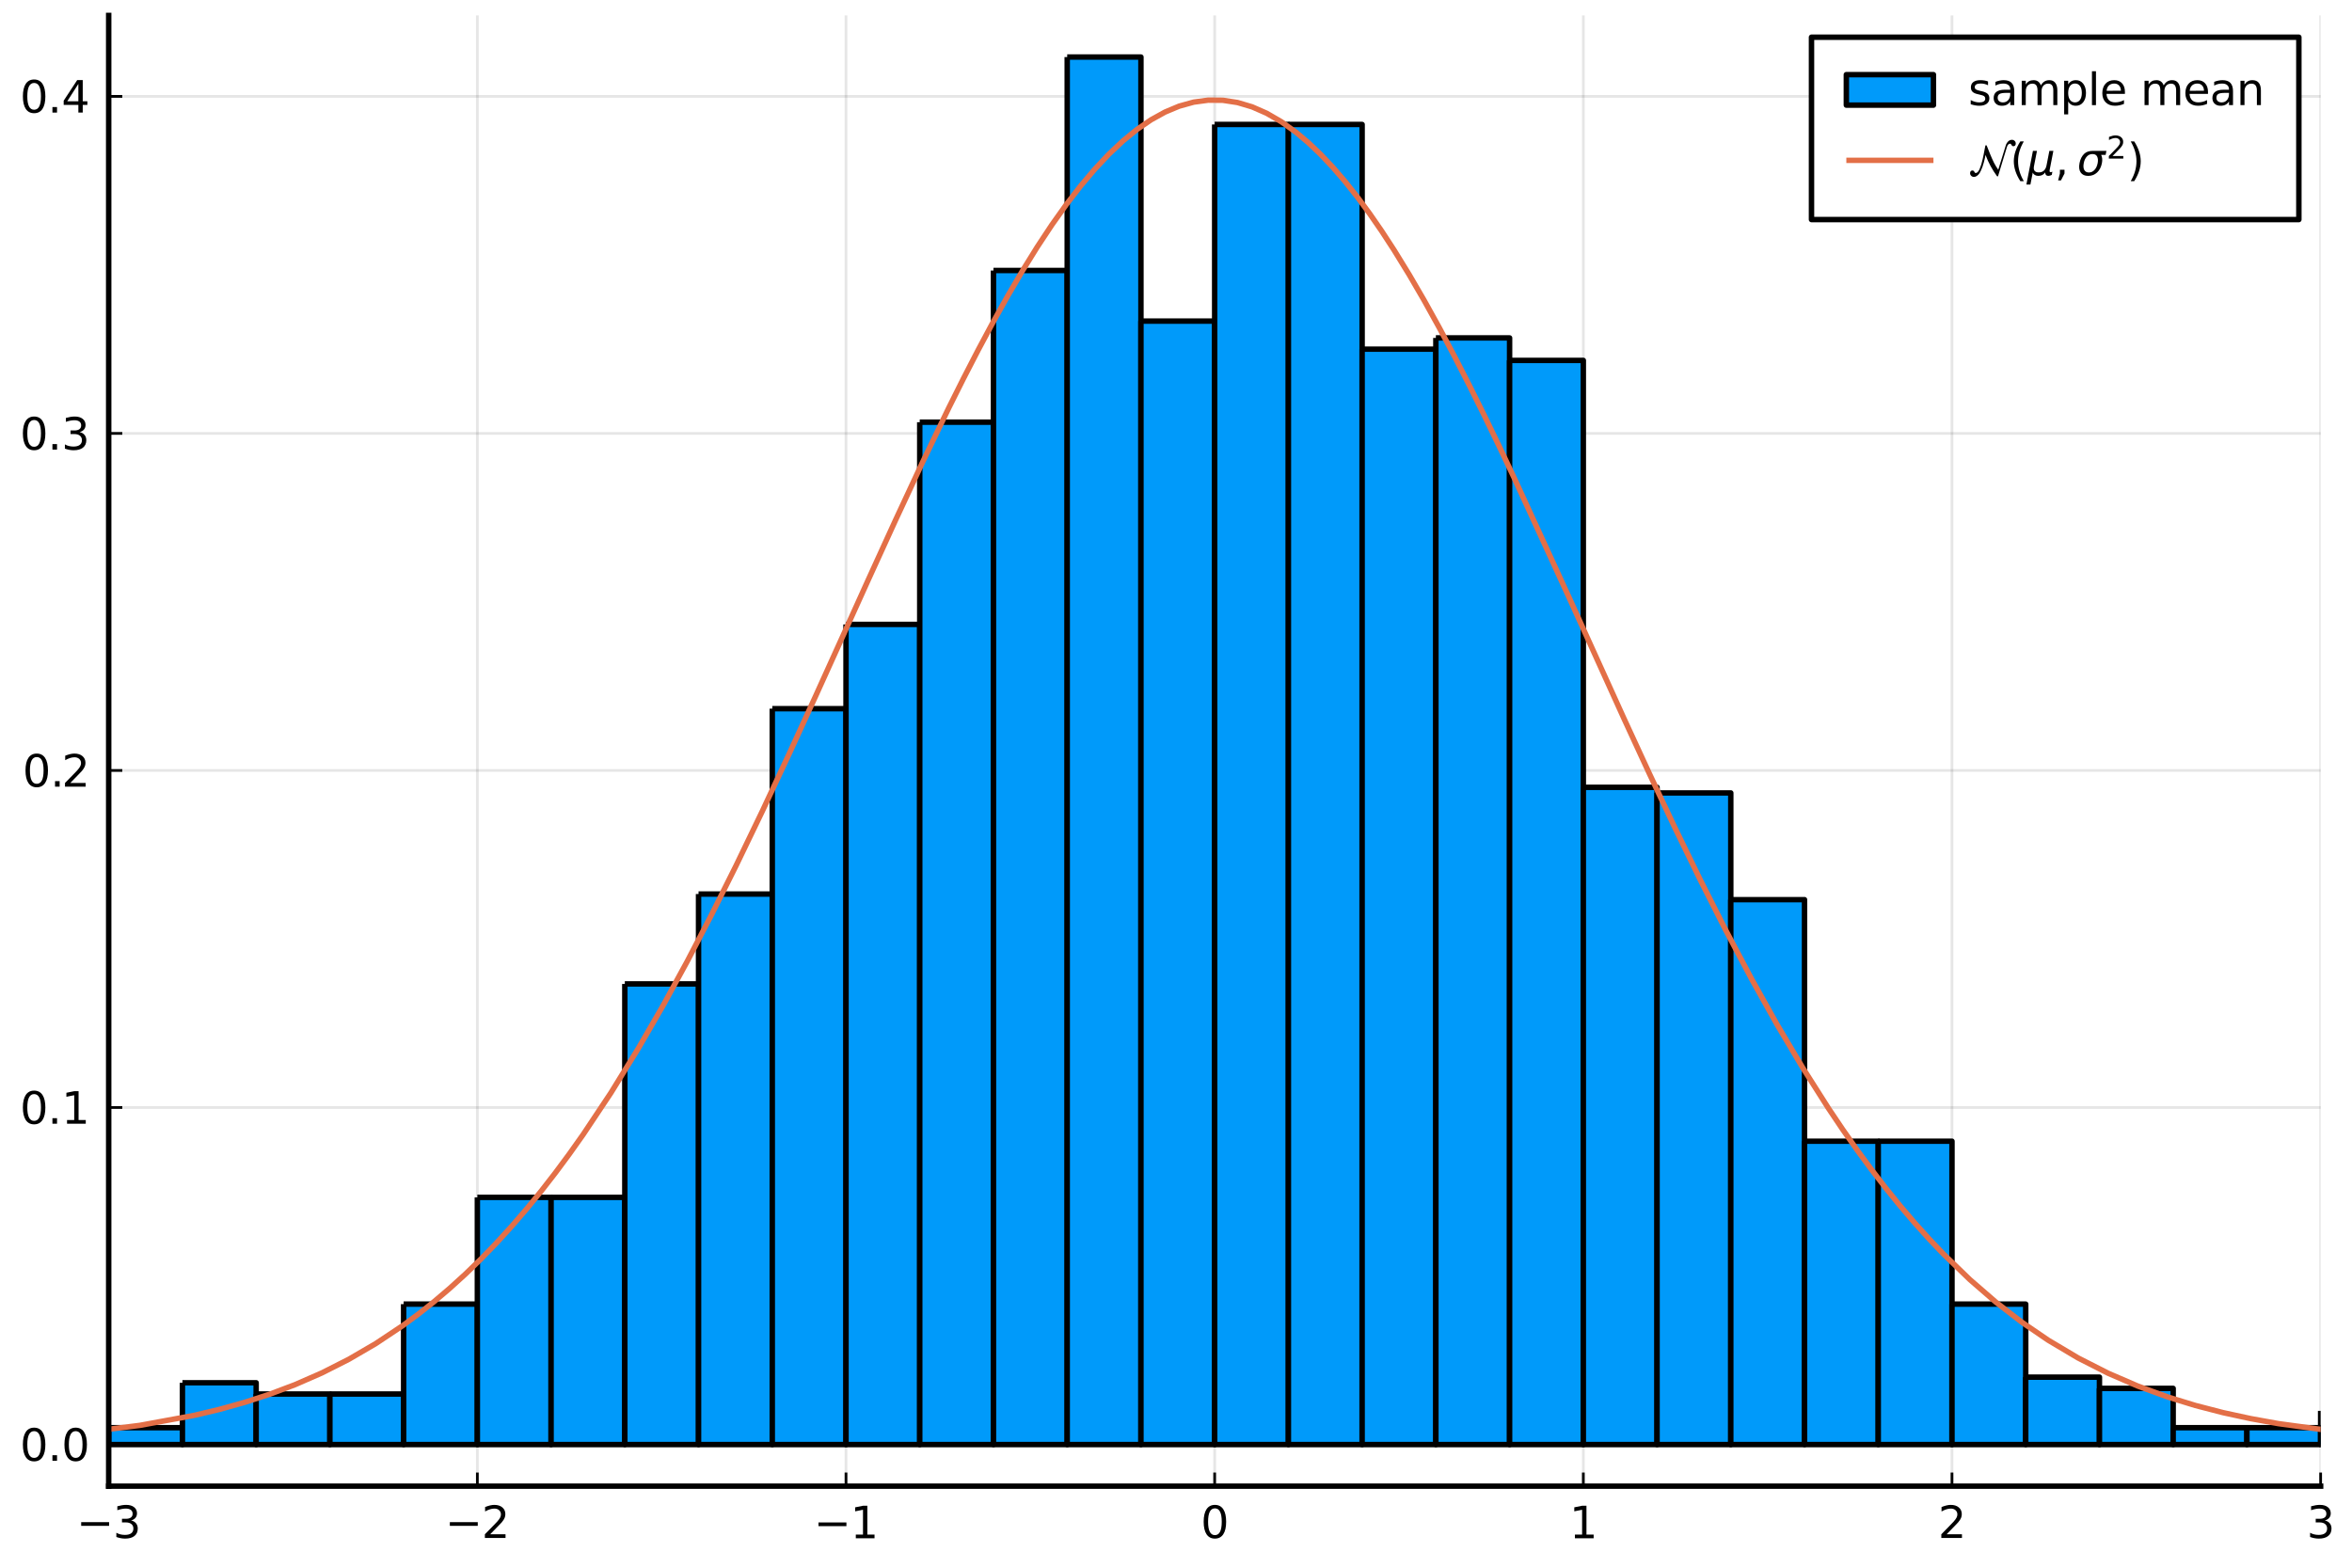 <?xml version="1.0" encoding="utf-8" standalone="no"?>
<!DOCTYPE svg PUBLIC "-//W3C//DTD SVG 1.1//EN"
  "http://www.w3.org/Graphics/SVG/1.1/DTD/svg11.dtd">
<svg xmlns:xlink="http://www.w3.org/1999/xlink" width="432pt" height="288pt" viewBox="0 0 432 288" xmlns="http://www.w3.org/2000/svg" version="1.1">
 <defs>
  <style type="text/css">*{stroke-linejoin: round; stroke-linecap: butt}</style>
 </defs>
 <g id="figure_1">
  <g id="patch_1">
   <path d="M 0 288 
L 432 288 
L 432 0 
L 0 0 
z
" style="fill: #ffffff"/>
  </g>
  <g id="axes_1">
   <g id="patch_2">
    <path d="M 19.964 273.025 
L 426.24 273.025 
L 426.24 2.835 
L 19.964 2.835 
z
" style="fill: #ffffff"/>
   </g>
   <g id="matplotlib.axis_1">
    <g id="xtick_1">
     <g id="line2d_1">
      <path d="M 19.964 273.025 
L 19.964 2.835 
" clip-path="url(#p84ec193e5d)" style="fill: none; stroke: #000000; stroke-opacity: 0.1; stroke-width: 0.5; stroke-linecap: square"/>
     </g>
     <g id="line2d_2">
      <defs>
       <path id="mc933e4b09d" d="M 0 0 
L 0 -2.5 
" style="stroke: #000000; stroke-width: 0.5"/>
      </defs>
      <g>
       <use xlink:href="#mc933e4b09d" x="19.964" y="273.025" style="stroke: #000000; stroke-width: 0.5"/>
      </g>
     </g>
     <g id="text_1">
      <!-- $-3$ -->
      <g transform="translate(14.044 282.604) scale(0.08 -0.08)">
       <defs>
        <path id="DejaVuSans-2212" d="M 678 2272 
L 4684 2272 
L 4684 1741 
L 678 1741 
L 678 2272 
z
" transform="scale(0.016)"/>
        <path id="DejaVuSans-33" d="M 2597 2516 
Q 3050 2419 3304 2112 
Q 3559 1806 3559 1356 
Q 3559 666 3084 287 
Q 2609 -91 1734 -91 
Q 1441 -91 1130 -33 
Q 819 25 488 141 
L 488 750 
Q 750 597 1062 519 
Q 1375 441 1716 441 
Q 2309 441 2620 675 
Q 2931 909 2931 1356 
Q 2931 1769 2642 2001 
Q 2353 2234 1838 2234 
L 1294 2234 
L 1294 2753 
L 1863 2753 
Q 2328 2753 2575 2939 
Q 2822 3125 2822 3475 
Q 2822 3834 2567 4026 
Q 2313 4219 1838 4219 
Q 1578 4219 1281 4162 
Q 984 4106 628 3988 
L 628 4550 
Q 988 4650 1302 4700 
Q 1616 4750 1894 4750 
Q 2613 4750 3031 4423 
Q 3450 4097 3450 3541 
Q 3450 3153 3228 2886 
Q 3006 2619 2597 2516 
z
" transform="scale(0.016)"/>
       </defs>
       <use xlink:href="#DejaVuSans-2212" transform="translate(0 0.781)"/>
       <use xlink:href="#DejaVuSans-33" transform="translate(83.789 0.781)"/>
      </g>
     </g>
    </g>
    <g id="xtick_2">
     <g id="line2d_3">
      <path d="M 87.677 273.025 
L 87.677 2.835 
" clip-path="url(#p84ec193e5d)" style="fill: none; stroke: #000000; stroke-opacity: 0.1; stroke-width: 0.5; stroke-linecap: square"/>
     </g>
     <g id="line2d_4">
      <g>
       <use xlink:href="#mc933e4b09d" x="87.677" y="273.025" style="stroke: #000000; stroke-width: 0.5"/>
      </g>
     </g>
     <g id="text_2">
      <!-- $-2$ -->
      <g transform="translate(81.757 282.604) scale(0.08 -0.08)">
       <defs>
        <path id="DejaVuSans-32" d="M 1228 531 
L 3431 531 
L 3431 0 
L 469 0 
L 469 531 
Q 828 903 1448 1529 
Q 2069 2156 2228 2338 
Q 2531 2678 2651 2914 
Q 2772 3150 2772 3378 
Q 2772 3750 2511 3984 
Q 2250 4219 1831 4219 
Q 1534 4219 1204 4116 
Q 875 4013 500 3803 
L 500 4441 
Q 881 4594 1212 4672 
Q 1544 4750 1819 4750 
Q 2544 4750 2975 4387 
Q 3406 4025 3406 3419 
Q 3406 3131 3298 2873 
Q 3191 2616 2906 2266 
Q 2828 2175 2409 1742 
Q 1991 1309 1228 531 
z
" transform="scale(0.016)"/>
       </defs>
       <use xlink:href="#DejaVuSans-2212" transform="translate(0 0.781)"/>
       <use xlink:href="#DejaVuSans-32" transform="translate(83.789 0.781)"/>
      </g>
     </g>
    </g>
    <g id="xtick_3">
     <g id="line2d_5">
      <path d="M 155.389 273.025 
L 155.389 2.835 
" clip-path="url(#p84ec193e5d)" style="fill: none; stroke: #000000; stroke-opacity: 0.1; stroke-width: 0.5; stroke-linecap: square"/>
     </g>
     <g id="line2d_6">
      <g>
       <use xlink:href="#mc933e4b09d" x="155.389" y="273.025" style="stroke: #000000; stroke-width: 0.5"/>
      </g>
     </g>
     <g id="text_3">
      <!-- $-1$ -->
      <g transform="translate(149.469 282.604) scale(0.08 -0.08)">
       <defs>
        <path id="DejaVuSans-31" d="M 794 531 
L 1825 531 
L 1825 4091 
L 703 3866 
L 703 4441 
L 1819 4666 
L 2450 4666 
L 2450 531 
L 3481 531 
L 3481 0 
L 794 0 
L 794 531 
z
" transform="scale(0.016)"/>
       </defs>
       <use xlink:href="#DejaVuSans-2212" transform="translate(0 0.094)"/>
       <use xlink:href="#DejaVuSans-31" transform="translate(83.789 0.094)"/>
      </g>
     </g>
    </g>
    <g id="xtick_4">
     <g id="line2d_7">
      <path d="M 223.102 273.025 
L 223.102 2.835 
" clip-path="url(#p84ec193e5d)" style="fill: none; stroke: #000000; stroke-opacity: 0.1; stroke-width: 0.5; stroke-linecap: square"/>
     </g>
     <g id="line2d_8">
      <g>
       <use xlink:href="#mc933e4b09d" x="223.102" y="273.025" style="stroke: #000000; stroke-width: 0.5"/>
      </g>
     </g>
     <g id="text_4">
      <!-- $0$ -->
      <g transform="translate(220.542 282.604) scale(0.08 -0.08)">
       <defs>
        <path id="DejaVuSans-30" d="M 2034 4250 
Q 1547 4250 1301 3770 
Q 1056 3291 1056 2328 
Q 1056 1369 1301 889 
Q 1547 409 2034 409 
Q 2525 409 2770 889 
Q 3016 1369 3016 2328 
Q 3016 3291 2770 3770 
Q 2525 4250 2034 4250 
z
M 2034 4750 
Q 2819 4750 3233 4129 
Q 3647 3509 3647 2328 
Q 3647 1150 3233 529 
Q 2819 -91 2034 -91 
Q 1250 -91 836 529 
Q 422 1150 422 2328 
Q 422 3509 836 4129 
Q 1250 4750 2034 4750 
z
" transform="scale(0.016)"/>
       </defs>
       <use xlink:href="#DejaVuSans-30" transform="translate(0 0.781)"/>
      </g>
     </g>
    </g>
    <g id="xtick_5">
     <g id="line2d_9">
      <path d="M 290.815 273.025 
L 290.815 2.835 
" clip-path="url(#p84ec193e5d)" style="fill: none; stroke: #000000; stroke-opacity: 0.1; stroke-width: 0.5; stroke-linecap: square"/>
     </g>
     <g id="line2d_10">
      <g>
       <use xlink:href="#mc933e4b09d" x="290.815" y="273.025" style="stroke: #000000; stroke-width: 0.5"/>
      </g>
     </g>
     <g id="text_5">
      <!-- $1$ -->
      <g transform="translate(288.255 282.604) scale(0.08 -0.08)">
       <use xlink:href="#DejaVuSans-31" transform="translate(0 0.094)"/>
      </g>
     </g>
    </g>
    <g id="xtick_6">
     <g id="line2d_11">
      <path d="M 358.528 273.025 
L 358.528 2.835 
" clip-path="url(#p84ec193e5d)" style="fill: none; stroke: #000000; stroke-opacity: 0.1; stroke-width: 0.5; stroke-linecap: square"/>
     </g>
     <g id="line2d_12">
      <g>
       <use xlink:href="#mc933e4b09d" x="358.528" y="273.025" style="stroke: #000000; stroke-width: 0.5"/>
      </g>
     </g>
     <g id="text_6">
      <!-- $2$ -->
      <g transform="translate(355.968 282.604) scale(0.08 -0.08)">
       <use xlink:href="#DejaVuSans-32" transform="translate(0 0.781)"/>
      </g>
     </g>
    </g>
    <g id="xtick_7">
     <g id="line2d_13">
      <path d="M 426.24 273.025 
L 426.24 2.835 
" clip-path="url(#p84ec193e5d)" style="fill: none; stroke: #000000; stroke-opacity: 0.1; stroke-width: 0.5; stroke-linecap: square"/>
     </g>
     <g id="line2d_14">
      <g>
       <use xlink:href="#mc933e4b09d" x="426.24" y="273.025" style="stroke: #000000; stroke-width: 0.5"/>
      </g>
     </g>
     <g id="text_7">
      <!-- $3$ -->
      <g transform="translate(423.68 282.604) scale(0.08 -0.08)">
       <use xlink:href="#DejaVuSans-33" transform="translate(0 0.781)"/>
      </g>
     </g>
    </g>
   </g>
   <g id="matplotlib.axis_2">
    <g id="ytick_1">
     <g id="line2d_15">
      <path d="M 19.964 265.378 
L 426.24 265.378 
" clip-path="url(#p84ec193e5d)" style="fill: none; stroke: #000000; stroke-opacity: 0.1; stroke-width: 0.5; stroke-linecap: square"/>
     </g>
     <g id="line2d_16">
      <defs>
       <path id="mc36d92eff2" d="M 0 0 
L 2.5 0 
" style="stroke: #000000; stroke-width: 0.5"/>
      </defs>
      <g>
       <use xlink:href="#mc36d92eff2" x="19.964" y="265.378" style="stroke: #000000; stroke-width: 0.5"/>
      </g>
     </g>
     <g id="text_8">
      <!-- $0.0$ -->
      <g transform="translate(3.664 268.418) scale(0.08 -0.08)">
       <defs>
        <path id="DejaVuSans-2e" d="M 684 794 
L 1344 794 
L 1344 0 
L 684 0 
L 684 794 
z
" transform="scale(0.016)"/>
       </defs>
       <use xlink:href="#DejaVuSans-30" transform="translate(0 0.781)"/>
       <use xlink:href="#DejaVuSans-2e" transform="translate(63.623 0.781)"/>
       <use xlink:href="#DejaVuSans-30" transform="translate(95.41 0.781)"/>
      </g>
     </g>
    </g>
    <g id="ytick_2">
     <g id="line2d_17">
      <path d="M 19.964 203.46 
L 426.24 203.46 
" clip-path="url(#p84ec193e5d)" style="fill: none; stroke: #000000; stroke-opacity: 0.1; stroke-width: 0.5; stroke-linecap: square"/>
     </g>
     <g id="line2d_18">
      <g>
       <use xlink:href="#mc36d92eff2" x="19.964" y="203.46" style="stroke: #000000; stroke-width: 0.5"/>
      </g>
     </g>
     <g id="text_9">
      <!-- $0.1$ -->
      <g transform="translate(3.664 206.5) scale(0.08 -0.08)">
       <use xlink:href="#DejaVuSans-30" transform="translate(0 0.781)"/>
       <use xlink:href="#DejaVuSans-2e" transform="translate(63.623 0.781)"/>
       <use xlink:href="#DejaVuSans-31" transform="translate(95.41 0.781)"/>
      </g>
     </g>
    </g>
    <g id="ytick_3">
     <g id="line2d_19">
      <path d="M 19.964 141.542 
L 426.24 141.542 
" clip-path="url(#p84ec193e5d)" style="fill: none; stroke: #000000; stroke-opacity: 0.1; stroke-width: 0.5; stroke-linecap: square"/>
     </g>
     <g id="line2d_20">
      <g>
       <use xlink:href="#mc36d92eff2" x="19.964" y="141.542" style="stroke: #000000; stroke-width: 0.5"/>
      </g>
     </g>
     <g id="text_10">
      <!-- $0.2$ -->
      <g transform="translate(4.144 144.581) scale(0.08 -0.08)">
       <use xlink:href="#DejaVuSans-30" transform="translate(0 0.781)"/>
       <use xlink:href="#DejaVuSans-2e" transform="translate(63.623 0.781)"/>
       <use xlink:href="#DejaVuSans-32" transform="translate(89.91 0.781)"/>
      </g>
     </g>
    </g>
    <g id="ytick_4">
     <g id="line2d_21">
      <path d="M 19.964 79.624 
L 426.24 79.624 
" clip-path="url(#p84ec193e5d)" style="fill: none; stroke: #000000; stroke-opacity: 0.1; stroke-width: 0.5; stroke-linecap: square"/>
     </g>
     <g id="line2d_22">
      <g>
       <use xlink:href="#mc36d92eff2" x="19.964" y="79.624" style="stroke: #000000; stroke-width: 0.5"/>
      </g>
     </g>
     <g id="text_11">
      <!-- $0.3$ -->
      <g transform="translate(3.664 82.663) scale(0.08 -0.08)">
       <use xlink:href="#DejaVuSans-30" transform="translate(0 0.781)"/>
       <use xlink:href="#DejaVuSans-2e" transform="translate(63.623 0.781)"/>
       <use xlink:href="#DejaVuSans-33" transform="translate(95.41 0.781)"/>
      </g>
     </g>
    </g>
    <g id="ytick_5">
     <g id="line2d_23">
      <path d="M 19.964 17.705 
L 426.24 17.705 
" clip-path="url(#p84ec193e5d)" style="fill: none; stroke: #000000; stroke-opacity: 0.1; stroke-width: 0.5; stroke-linecap: square"/>
     </g>
     <g id="line2d_24">
      <g>
       <use xlink:href="#mc36d92eff2" x="19.964" y="17.705" style="stroke: #000000; stroke-width: 0.5"/>
      </g>
     </g>
     <g id="text_12">
      <!-- $0.4$ -->
      <g transform="translate(3.664 20.745) scale(0.08 -0.08)">
       <defs>
        <path id="DejaVuSans-34" d="M 2419 4116 
L 825 1625 
L 2419 1625 
L 2419 4116 
z
M 2253 4666 
L 3047 4666 
L 3047 1625 
L 3713 1625 
L 3713 1100 
L 3047 1100 
L 3047 0 
L 2419 0 
L 2419 1100 
L 313 1100 
L 313 1709 
L 2253 4666 
z
" transform="scale(0.016)"/>
       </defs>
       <use xlink:href="#DejaVuSans-30" transform="translate(0 0.781)"/>
       <use xlink:href="#DejaVuSans-2e" transform="translate(63.623 0.781)"/>
       <use xlink:href="#DejaVuSans-34" transform="translate(95.41 0.781)"/>
      </g>
     </g>
    </g>
   </g>
   <g id="patch_3">
    <path d="M -47.749 264.346 
L -47.749 265.378 
L -34.206 265.378 
L -34.206 264.346 
L -47.749 264.346 
" clip-path="url(#p84ec193e5d)" style="fill: #009afa; stroke: #000000; stroke-linejoin: miter"/>
   </g>
   <g id="patch_4">
    <path d="M -34.206 265.378 
L -34.206 265.378 
L -20.664 265.378 
L -20.664 265.378 
L -34.206 265.378 
" clip-path="url(#p84ec193e5d)" style="fill: #009afa; stroke: #000000; stroke-linejoin: miter"/>
   </g>
   <g id="patch_5">
    <path d="M -20.664 265.378 
L -20.664 265.378 
L -7.121 265.378 
L -7.121 265.378 
L -20.664 265.378 
" clip-path="url(#p84ec193e5d)" style="fill: #009afa; stroke: #000000; stroke-linejoin: miter"/>
   </g>
   <g id="patch_6">
    <path d="M -7.121 265.378 
L -7.121 265.378 
L 6.421 265.378 
L 6.421 265.378 
L -7.121 265.378 
" clip-path="url(#p84ec193e5d)" style="fill: #009afa; stroke: #000000; stroke-linejoin: miter"/>
   </g>
   <g id="patch_7">
    <path d="M 6.421 263.315 
L 6.421 265.378 
L 19.964 265.378 
L 19.964 263.315 
L 6.421 263.315 
" clip-path="url(#p84ec193e5d)" style="fill: #009afa; stroke: #000000; stroke-linejoin: miter"/>
   </g>
   <g id="patch_8">
    <path d="M 19.964 262.283 
L 19.964 265.378 
L 33.506 265.378 
L 33.506 262.283 
L 19.964 262.283 
" clip-path="url(#p84ec193e5d)" style="fill: #009afa; stroke: #000000; stroke-linejoin: miter"/>
   </g>
   <g id="patch_9">
    <path d="M 33.506 254.027 
L 33.506 265.378 
L 47.049 265.378 
L 47.049 254.027 
L 33.506 254.027 
" clip-path="url(#p84ec193e5d)" style="fill: #009afa; stroke: #000000; stroke-linejoin: miter"/>
   </g>
   <g id="patch_10">
    <path d="M 47.049 256.091 
L 47.049 265.378 
L 60.592 265.378 
L 60.592 256.091 
L 47.049 256.091 
" clip-path="url(#p84ec193e5d)" style="fill: #009afa; stroke: #000000; stroke-linejoin: miter"/>
   </g>
   <g id="patch_11">
    <path d="M 60.592 256.091 
L 60.592 265.378 
L 74.134 265.378 
L 74.134 256.091 
L 60.592 256.091 
" clip-path="url(#p84ec193e5d)" style="fill: #009afa; stroke: #000000; stroke-linejoin: miter"/>
   </g>
   <g id="patch_12">
    <path d="M 74.134 239.579 
L 74.134 265.378 
L 87.677 265.378 
L 87.677 239.579 
L 74.134 239.579 
" clip-path="url(#p84ec193e5d)" style="fill: #009afa; stroke: #000000; stroke-linejoin: miter"/>
   </g>
   <g id="patch_13">
    <path d="M 87.677 219.972 
L 87.677 265.378 
L 101.219 265.378 
L 101.219 219.972 
L 87.677 219.972 
" clip-path="url(#p84ec193e5d)" style="fill: #009afa; stroke: #000000; stroke-linejoin: miter"/>
   </g>
   <g id="patch_14">
    <path d="M 101.219 219.972 
L 101.219 265.378 
L 114.762 265.378 
L 114.762 219.972 
L 101.219 219.972 
" clip-path="url(#p84ec193e5d)" style="fill: #009afa; stroke: #000000; stroke-linejoin: miter"/>
   </g>
   <g id="patch_15">
    <path d="M 114.762 180.757 
L 114.762 265.378 
L 128.304 265.378 
L 128.304 180.757 
L 114.762 180.757 
" clip-path="url(#p84ec193e5d)" style="fill: #009afa; stroke: #000000; stroke-linejoin: miter"/>
   </g>
   <g id="patch_16">
    <path d="M 128.304 164.245 
L 128.304 265.378 
L 141.847 265.378 
L 141.847 164.245 
L 128.304 164.245 
" clip-path="url(#p84ec193e5d)" style="fill: #009afa; stroke: #000000; stroke-linejoin: miter"/>
   </g>
   <g id="patch_17">
    <path d="M 141.847 130.19 
L 141.847 265.378 
L 155.389 265.378 
L 155.389 130.19 
L 141.847 130.19 
" clip-path="url(#p84ec193e5d)" style="fill: #009afa; stroke: #000000; stroke-linejoin: miter"/>
   </g>
   <g id="patch_18">
    <path d="M 155.389 114.711 
L 155.389 265.378 
L 168.932 265.378 
L 168.932 114.711 
L 155.389 114.711 
" clip-path="url(#p84ec193e5d)" style="fill: #009afa; stroke: #000000; stroke-linejoin: miter"/>
   </g>
   <g id="patch_19">
    <path d="M 168.932 77.56 
L 168.932 265.378 
L 182.474 265.378 
L 182.474 77.56 
L 168.932 77.56 
" clip-path="url(#p84ec193e5d)" style="fill: #009afa; stroke: #000000; stroke-linejoin: miter"/>
   </g>
   <g id="patch_20">
    <path d="M 182.474 49.696 
L 182.474 265.378 
L 196.017 265.378 
L 196.017 49.696 
L 182.474 49.696 
" clip-path="url(#p84ec193e5d)" style="fill: #009afa; stroke: #000000; stroke-linejoin: miter"/>
   </g>
   <g id="patch_21">
    <path d="M 196.017 10.482 
L 196.017 265.378 
L 209.56 265.378 
L 209.56 10.482 
L 196.017 10.482 
" clip-path="url(#p84ec193e5d)" style="fill: #009afa; stroke: #000000; stroke-linejoin: miter"/>
   </g>
   <g id="patch_22">
    <path d="M 209.56 58.984 
L 209.56 265.378 
L 223.102 265.378 
L 223.102 58.984 
L 209.56 58.984 
" clip-path="url(#p84ec193e5d)" style="fill: #009afa; stroke: #000000; stroke-linejoin: miter"/>
   </g>
   <g id="patch_23">
    <path d="M 223.102 22.865 
L 223.102 265.378 
L 236.645 265.378 
L 236.645 22.865 
L 223.102 22.865 
" clip-path="url(#p84ec193e5d)" style="fill: #009afa; stroke: #000000; stroke-linejoin: miter"/>
   </g>
   <g id="patch_24">
    <path d="M 236.645 22.865 
L 236.645 265.378 
L 250.187 265.378 
L 250.187 22.865 
L 236.645 22.865 
" clip-path="url(#p84ec193e5d)" style="fill: #009afa; stroke: #000000; stroke-linejoin: miter"/>
   </g>
   <g id="patch_25">
    <path d="M 250.187 64.144 
L 250.187 265.378 
L 263.73 265.378 
L 263.73 64.144 
L 250.187 64.144 
" clip-path="url(#p84ec193e5d)" style="fill: #009afa; stroke: #000000; stroke-linejoin: miter"/>
   </g>
   <g id="patch_26">
    <path d="M 263.73 62.08 
L 263.73 265.378 
L 277.272 265.378 
L 277.272 62.08 
L 263.73 62.08 
" clip-path="url(#p84ec193e5d)" style="fill: #009afa; stroke: #000000; stroke-linejoin: miter"/>
   </g>
   <g id="patch_27">
    <path d="M 277.272 66.208 
L 277.272 265.378 
L 290.815 265.378 
L 290.815 66.208 
L 277.272 66.208 
" clip-path="url(#p84ec193e5d)" style="fill: #009afa; stroke: #000000; stroke-linejoin: miter"/>
   </g>
   <g id="patch_28">
    <path d="M 290.815 144.638 
L 290.815 265.378 
L 304.357 265.378 
L 304.357 144.638 
L 290.815 144.638 
" clip-path="url(#p84ec193e5d)" style="fill: #009afa; stroke: #000000; stroke-linejoin: miter"/>
   </g>
   <g id="patch_29">
    <path d="M 304.357 145.67 
L 304.357 265.378 
L 317.9 265.378 
L 317.9 145.67 
L 304.357 145.67 
" clip-path="url(#p84ec193e5d)" style="fill: #009afa; stroke: #000000; stroke-linejoin: miter"/>
   </g>
   <g id="patch_30">
    <path d="M 317.9 165.277 
L 317.9 265.378 
L 331.443 265.378 
L 331.443 165.277 
L 317.9 165.277 
" clip-path="url(#p84ec193e5d)" style="fill: #009afa; stroke: #000000; stroke-linejoin: miter"/>
   </g>
   <g id="patch_31">
    <path d="M 331.443 209.652 
L 331.443 265.378 
L 344.985 265.378 
L 344.985 209.652 
L 331.443 209.652 
" clip-path="url(#p84ec193e5d)" style="fill: #009afa; stroke: #000000; stroke-linejoin: miter"/>
   </g>
   <g id="patch_32">
    <path d="M 344.985 209.652 
L 344.985 265.378 
L 358.528 265.378 
L 358.528 209.652 
L 344.985 209.652 
" clip-path="url(#p84ec193e5d)" style="fill: #009afa; stroke: #000000; stroke-linejoin: miter"/>
   </g>
   <g id="patch_33">
    <path d="M 358.528 239.579 
L 358.528 265.378 
L 372.07 265.378 
L 372.07 239.579 
L 358.528 239.579 
" clip-path="url(#p84ec193e5d)" style="fill: #009afa; stroke: #000000; stroke-linejoin: miter"/>
   </g>
   <g id="patch_34">
    <path d="M 372.07 252.995 
L 372.07 265.378 
L 385.613 265.378 
L 385.613 252.995 
L 372.07 252.995 
" clip-path="url(#p84ec193e5d)" style="fill: #009afa; stroke: #000000; stroke-linejoin: miter"/>
   </g>
   <g id="patch_35">
    <path d="M 385.613 255.059 
L 385.613 265.378 
L 399.155 265.378 
L 399.155 255.059 
L 385.613 255.059 
" clip-path="url(#p84ec193e5d)" style="fill: #009afa; stroke: #000000; stroke-linejoin: miter"/>
   </g>
   <g id="patch_36">
    <path d="M 399.155 262.283 
L 399.155 265.378 
L 412.698 265.378 
L 412.698 262.283 
L 399.155 262.283 
" clip-path="url(#p84ec193e5d)" style="fill: #009afa; stroke: #000000; stroke-linejoin: miter"/>
   </g>
   <g id="patch_37">
    <path d="M 412.698 262.283 
L 412.698 265.378 
L 426.24 265.378 
L 426.24 262.283 
L 412.698 262.283 
" clip-path="url(#p84ec193e5d)" style="fill: #009afa; stroke: #000000; stroke-linejoin: miter"/>
   </g>
   <g id="patch_38">
    <path d="M 426.24 259.187 
L 426.24 265.378 
L 439.783 265.378 
L 439.783 259.187 
L 426.24 259.187 
" clip-path="url(#p84ec193e5d)" style="fill: #009afa; stroke: #000000; stroke-linejoin: miter"/>
   </g>
   <g id="patch_39">
    <path d="M 439.783 264.346 
L 439.783 265.378 
L 453.325 265.378 
L 453.325 264.346 
L 439.783 264.346 
" clip-path="url(#p84ec193e5d)" style="fill: #009afa; stroke: #000000; stroke-linejoin: miter"/>
   </g>
   <g id="patch_40">
    <path d="M 453.325 262.283 
L 453.325 265.378 
L 466.868 265.378 
L 466.868 262.283 
L 453.325 262.283 
" clip-path="url(#p84ec193e5d)" style="fill: #009afa; stroke: #000000; stroke-linejoin: miter"/>
   </g>
   <g id="patch_41">
    <path d="M 466.868 265.378 
L 466.868 265.378 
L 480.411 265.378 
L 480.411 265.378 
L 466.868 265.378 
" clip-path="url(#p84ec193e5d)" style="fill: #009afa; stroke: #000000; stroke-linejoin: miter"/>
   </g>
   <g id="patch_42">
    <path d="M 480.411 265.378 
L 480.411 265.378 
L 493.953 265.378 
L 493.953 265.378 
L 480.411 265.378 
" clip-path="url(#p84ec193e5d)" style="fill: #009afa; stroke: #000000; stroke-linejoin: miter"/>
   </g>
   <g id="patch_43">
    <path d="M 493.953 265.378 
L 493.953 265.378 
L 507.496 265.378 
L 507.496 265.378 
L 493.953 265.378 
" clip-path="url(#p84ec193e5d)" style="fill: #009afa; stroke: #000000; stroke-linejoin: miter"/>
   </g>
   <g id="patch_44">
    <path d="M 507.496 264.346 
L 507.496 265.378 
L 521.038 265.378 
L 521.038 264.346 
L 507.496 264.346 
" clip-path="url(#p84ec193e5d)" style="fill: #009afa; stroke: #000000; stroke-linejoin: miter"/>
   </g>
   <g id="PathCollection_1">
    <defs>
     <path id="me8a472c44d" d="M 0 0 
C 0 0 0 0 0 0 
C 0 0 0 0 0 0 
C 0 0 0 0 0 0 
C 0 0 0 0 0 0 
C 0 0 0 0 0 0 
C 0 0 0 0 0 0 
C 0 0 0 0 0 0 
C 0 0 0 0 0 0 
z
" style="stroke: #000000; stroke-opacity: 0"/>
    </defs>
    <g clip-path="url(#p84ec193e5d)">
     <use xlink:href="#me8a472c44d" x="-1" y="265.378" style="fill: #009afa; fill-opacity: 0; stroke: #000000; stroke-opacity: 0"/>
     <use xlink:href="#me8a472c44d" x="-0.35" y="265.378" style="fill: #009afa; fill-opacity: 0; stroke: #000000; stroke-opacity: 0"/>
     <use xlink:href="#me8a472c44d" x="13.193" y="263.315" style="fill: #009afa; fill-opacity: 0; stroke: #000000; stroke-opacity: 0"/>
     <use xlink:href="#me8a472c44d" x="26.735" y="262.283" style="fill: #009afa; fill-opacity: 0; stroke: #000000; stroke-opacity: 0"/>
     <use xlink:href="#me8a472c44d" x="40.278" y="254.027" style="fill: #009afa; fill-opacity: 0; stroke: #000000; stroke-opacity: 0"/>
     <use xlink:href="#me8a472c44d" x="53.82" y="256.091" style="fill: #009afa; fill-opacity: 0; stroke: #000000; stroke-opacity: 0"/>
     <use xlink:href="#me8a472c44d" x="67.363" y="256.091" style="fill: #009afa; fill-opacity: 0; stroke: #000000; stroke-opacity: 0"/>
     <use xlink:href="#me8a472c44d" x="80.905" y="239.579" style="fill: #009afa; fill-opacity: 0; stroke: #000000; stroke-opacity: 0"/>
     <use xlink:href="#me8a472c44d" x="94.448" y="219.972" style="fill: #009afa; fill-opacity: 0; stroke: #000000; stroke-opacity: 0"/>
     <use xlink:href="#me8a472c44d" x="107.99" y="219.972" style="fill: #009afa; fill-opacity: 0; stroke: #000000; stroke-opacity: 0"/>
     <use xlink:href="#me8a472c44d" x="121.533" y="180.757" style="fill: #009afa; fill-opacity: 0; stroke: #000000; stroke-opacity: 0"/>
     <use xlink:href="#me8a472c44d" x="135.076" y="164.245" style="fill: #009afa; fill-opacity: 0; stroke: #000000; stroke-opacity: 0"/>
     <use xlink:href="#me8a472c44d" x="148.618" y="130.19" style="fill: #009afa; fill-opacity: 0; stroke: #000000; stroke-opacity: 0"/>
     <use xlink:href="#me8a472c44d" x="162.161" y="114.711" style="fill: #009afa; fill-opacity: 0; stroke: #000000; stroke-opacity: 0"/>
     <use xlink:href="#me8a472c44d" x="175.703" y="77.56" style="fill: #009afa; fill-opacity: 0; stroke: #000000; stroke-opacity: 0"/>
     <use xlink:href="#me8a472c44d" x="189.246" y="49.696" style="fill: #009afa; fill-opacity: 0; stroke: #000000; stroke-opacity: 0"/>
     <use xlink:href="#me8a472c44d" x="202.788" y="10.482" style="fill: #009afa; fill-opacity: 0; stroke: #000000; stroke-opacity: 0"/>
     <use xlink:href="#me8a472c44d" x="216.331" y="58.984" style="fill: #009afa; fill-opacity: 0; stroke: #000000; stroke-opacity: 0"/>
     <use xlink:href="#me8a472c44d" x="229.873" y="22.865" style="fill: #009afa; fill-opacity: 0; stroke: #000000; stroke-opacity: 0"/>
     <use xlink:href="#me8a472c44d" x="243.416" y="22.865" style="fill: #009afa; fill-opacity: 0; stroke: #000000; stroke-opacity: 0"/>
     <use xlink:href="#me8a472c44d" x="256.958" y="64.144" style="fill: #009afa; fill-opacity: 0; stroke: #000000; stroke-opacity: 0"/>
     <use xlink:href="#me8a472c44d" x="270.501" y="62.08" style="fill: #009afa; fill-opacity: 0; stroke: #000000; stroke-opacity: 0"/>
     <use xlink:href="#me8a472c44d" x="284.044" y="66.208" style="fill: #009afa; fill-opacity: 0; stroke: #000000; stroke-opacity: 0"/>
     <use xlink:href="#me8a472c44d" x="297.586" y="144.638" style="fill: #009afa; fill-opacity: 0; stroke: #000000; stroke-opacity: 0"/>
     <use xlink:href="#me8a472c44d" x="311.129" y="145.67" style="fill: #009afa; fill-opacity: 0; stroke: #000000; stroke-opacity: 0"/>
     <use xlink:href="#me8a472c44d" x="324.671" y="165.277" style="fill: #009afa; fill-opacity: 0; stroke: #000000; stroke-opacity: 0"/>
     <use xlink:href="#me8a472c44d" x="338.214" y="209.652" style="fill: #009afa; fill-opacity: 0; stroke: #000000; stroke-opacity: 0"/>
     <use xlink:href="#me8a472c44d" x="351.756" y="209.652" style="fill: #009afa; fill-opacity: 0; stroke: #000000; stroke-opacity: 0"/>
     <use xlink:href="#me8a472c44d" x="365.299" y="239.579" style="fill: #009afa; fill-opacity: 0; stroke: #000000; stroke-opacity: 0"/>
     <use xlink:href="#me8a472c44d" x="378.841" y="252.995" style="fill: #009afa; fill-opacity: 0; stroke: #000000; stroke-opacity: 0"/>
     <use xlink:href="#me8a472c44d" x="392.384" y="255.059" style="fill: #009afa; fill-opacity: 0; stroke: #000000; stroke-opacity: 0"/>
     <use xlink:href="#me8a472c44d" x="405.927" y="262.283" style="fill: #009afa; fill-opacity: 0; stroke: #000000; stroke-opacity: 0"/>
     <use xlink:href="#me8a472c44d" x="419.469" y="262.283" style="fill: #009afa; fill-opacity: 0; stroke: #000000; stroke-opacity: 0"/>
     <use xlink:href="#me8a472c44d" x="433.012" y="259.187" style="fill: #009afa; fill-opacity: 0; stroke: #000000; stroke-opacity: 0"/>
     <use xlink:href="#me8a472c44d" x="446.554" y="264.346" style="fill: #009afa; fill-opacity: 0; stroke: #000000; stroke-opacity: 0"/>
     <use xlink:href="#me8a472c44d" x="460.097" y="262.283" style="fill: #009afa; fill-opacity: 0; stroke: #000000; stroke-opacity: 0"/>
     <use xlink:href="#me8a472c44d" x="473.639" y="265.378" style="fill: #009afa; fill-opacity: 0; stroke: #000000; stroke-opacity: 0"/>
     <use xlink:href="#me8a472c44d" x="487.182" y="265.378" style="fill: #009afa; fill-opacity: 0; stroke: #000000; stroke-opacity: 0"/>
     <use xlink:href="#me8a472c44d" x="500.724" y="265.378" style="fill: #009afa; fill-opacity: 0; stroke: #000000; stroke-opacity: 0"/>
     <use xlink:href="#me8a472c44d" x="514.267" y="264.346" style="fill: #009afa; fill-opacity: 0; stroke: #000000; stroke-opacity: 0"/>
    </g>
   </g>
   <g id="line2d_25">
    <path d="M -1 264.329 
L 6.441 263.901 
L 15.661 263.115 
L 25.678 261.856 
L 35.694 260.016 
L 40.311 258.917 
L 44.928 257.63 
L 49.545 256.128 
L 54.163 254.387 
L 59.113 252.223 
L 64.063 249.717 
L 69.013 246.833 
L 73.963 243.535 
L 76.83 241.421 
L 79.698 239.15 
L 82.565 236.714 
L 85.433 234.109 
L 88.3 231.328 
L 91.168 228.366 
L 94.036 225.218 
L 96.903 221.881 
L 99.451 218.754 
L 102 215.472 
L 104.548 212.035 
L 107.096 208.442 
L 112.193 200.789 
L 117.29 192.521 
L 121.759 184.781 
L 126.228 176.606 
L 130.698 168.027 
L 135.167 159.083 
L 140.04 148.973 
L 144.913 138.558 
L 149.785 127.926 
L 154.658 117.172 
L 159.56 106.338 
L 164.462 95.605 
L 169.363 85.094 
L 174.265 74.932 
L 176.975 69.512 
L 179.685 64.26 
L 182.394 59.198 
L 185.104 54.347 
L 187.814 49.727 
L 190.523 45.358 
L 193.233 41.261 
L 195.943 37.452 
L 198.521 34.112 
L 201.099 31.063 
L 203.678 28.318 
L 206.256 25.888 
L 208.834 23.784 
L 211.412 22.014 
L 213.991 20.586 
L 216.569 19.507 
L 219.25 18.76 
L 221.931 18.397 
L 224.611 18.422 
L 227.292 18.833 
L 229.973 19.629 
L 232.654 20.806 
L 235.334 22.358 
L 238.015 24.279 
L 240.272 26.175 
L 242.529 28.32 
L 244.785 30.706 
L 247.042 33.326 
L 249.298 36.171 
L 251.555 39.233 
L 253.812 42.502 
L 256.068 45.967 
L 258.824 50.449 
L 261.579 55.187 
L 264.334 60.161 
L 267.089 65.349 
L 269.844 70.728 
L 272.599 76.275 
L 275.354 81.969 
L 278.109 87.785 
L 288.205 109.782 
L 298.3 132.051 
L 302.962 142.158 
L 307.624 152.037 
L 312.286 161.617 
L 316.948 170.836 
L 321.67 179.755 
L 326.393 188.209 
L 331.115 196.166 
L 335.838 203.603 
L 338.484 207.539 
L 341.13 211.307 
L 343.776 214.906 
L 346.423 218.337 
L 349.069 221.603 
L 351.715 224.703 
L 354.361 227.642 
L 357.008 230.422 
L 361.804 235.067 
L 366.599 239.226 
L 371.395 242.927 
L 376.191 246.201 
L 381.682 249.466 
L 387.173 252.262 
L 392.664 254.637 
L 398.155 256.64 
L 403.239 258.202 
L 408.323 259.518 
L 413.407 260.619 
L 418.491 261.536 
L 428.516 262.899 
L 433 263.308 
" clip-path="url(#p84ec193e5d)" style="fill: none; stroke: #e36f47"/>
   </g>
   <g id="patch_45">
    <path d="M 19.964 273.025 
L 19.964 2.835 
" style="fill: none; stroke: #000000; stroke-linejoin: miter; stroke-linecap: square"/>
   </g>
   <g id="patch_46">
    <path d="M 19.964 273.025 
L 426.24 273.025 
" style="fill: none; stroke: #000000; stroke-linejoin: miter; stroke-linecap: square"/>
   </g>
   <g id="legend_1">
    <g id="patch_47">
     <path d="M 332.724 40.337 
L 422.24 40.337 
L 422.24 6.835 
L 332.724 6.835 
z
" style="fill: #ffffff; stroke: #000000; stroke-linejoin: miter"/>
    </g>
    <g id="patch_48">
     <path d="M 339.124 19.313 
L 355.124 19.313 
L 355.124 13.713 
L 339.124 13.713 
z
" style="fill: #009afa; stroke: #000000; stroke-linejoin: miter"/>
    </g>
    <g id="text_13">
     <!-- sample mean -->
     <g transform="translate(361.524 19.313) scale(0.08 -0.08)">
      <defs>
       <path id="DejaVuSans-73" d="M 2834 3397 
L 2834 2853 
Q 2591 2978 2328 3040 
Q 2066 3103 1784 3103 
Q 1356 3103 1142 2972 
Q 928 2841 928 2578 
Q 928 2378 1081 2264 
Q 1234 2150 1697 2047 
L 1894 2003 
Q 2506 1872 2764 1633 
Q 3022 1394 3022 966 
Q 3022 478 2636 193 
Q 2250 -91 1575 -91 
Q 1294 -91 989 -36 
Q 684 19 347 128 
L 347 722 
Q 666 556 975 473 
Q 1284 391 1588 391 
Q 1994 391 2212 530 
Q 2431 669 2431 922 
Q 2431 1156 2273 1281 
Q 2116 1406 1581 1522 
L 1381 1569 
Q 847 1681 609 1914 
Q 372 2147 372 2553 
Q 372 3047 722 3315 
Q 1072 3584 1716 3584 
Q 2034 3584 2315 3537 
Q 2597 3491 2834 3397 
z
" transform="scale(0.016)"/>
       <path id="DejaVuSans-61" d="M 2194 1759 
Q 1497 1759 1228 1600 
Q 959 1441 959 1056 
Q 959 750 1161 570 
Q 1363 391 1709 391 
Q 2188 391 2477 730 
Q 2766 1069 2766 1631 
L 2766 1759 
L 2194 1759 
z
M 3341 1997 
L 3341 0 
L 2766 0 
L 2766 531 
Q 2569 213 2275 61 
Q 1981 -91 1556 -91 
Q 1019 -91 701 211 
Q 384 513 384 1019 
Q 384 1609 779 1909 
Q 1175 2209 1959 2209 
L 2766 2209 
L 2766 2266 
Q 2766 2663 2505 2880 
Q 2244 3097 1772 3097 
Q 1472 3097 1187 3025 
Q 903 2953 641 2809 
L 641 3341 
Q 956 3463 1253 3523 
Q 1550 3584 1831 3584 
Q 2591 3584 2966 3190 
Q 3341 2797 3341 1997 
z
" transform="scale(0.016)"/>
       <path id="DejaVuSans-6d" d="M 3328 2828 
Q 3544 3216 3844 3400 
Q 4144 3584 4550 3584 
Q 5097 3584 5394 3201 
Q 5691 2819 5691 2113 
L 5691 0 
L 5113 0 
L 5113 2094 
Q 5113 2597 4934 2840 
Q 4756 3084 4391 3084 
Q 3944 3084 3684 2787 
Q 3425 2491 3425 1978 
L 3425 0 
L 2847 0 
L 2847 2094 
Q 2847 2600 2669 2842 
Q 2491 3084 2119 3084 
Q 1678 3084 1418 2786 
Q 1159 2488 1159 1978 
L 1159 0 
L 581 0 
L 581 3500 
L 1159 3500 
L 1159 2956 
Q 1356 3278 1631 3431 
Q 1906 3584 2284 3584 
Q 2666 3584 2933 3390 
Q 3200 3197 3328 2828 
z
" transform="scale(0.016)"/>
       <path id="DejaVuSans-70" d="M 1159 525 
L 1159 -1331 
L 581 -1331 
L 581 3500 
L 1159 3500 
L 1159 2969 
Q 1341 3281 1617 3432 
Q 1894 3584 2278 3584 
Q 2916 3584 3314 3078 
Q 3713 2572 3713 1747 
Q 3713 922 3314 415 
Q 2916 -91 2278 -91 
Q 1894 -91 1617 61 
Q 1341 213 1159 525 
z
M 3116 1747 
Q 3116 2381 2855 2742 
Q 2594 3103 2138 3103 
Q 1681 3103 1420 2742 
Q 1159 2381 1159 1747 
Q 1159 1113 1420 752 
Q 1681 391 2138 391 
Q 2594 391 2855 752 
Q 3116 1113 3116 1747 
z
" transform="scale(0.016)"/>
       <path id="DejaVuSans-6c" d="M 603 4863 
L 1178 4863 
L 1178 0 
L 603 0 
L 603 4863 
z
" transform="scale(0.016)"/>
       <path id="DejaVuSans-65" d="M 3597 1894 
L 3597 1613 
L 953 1613 
Q 991 1019 1311 708 
Q 1631 397 2203 397 
Q 2534 397 2845 478 
Q 3156 559 3463 722 
L 3463 178 
Q 3153 47 2828 -22 
Q 2503 -91 2169 -91 
Q 1331 -91 842 396 
Q 353 884 353 1716 
Q 353 2575 817 3079 
Q 1281 3584 2069 3584 
Q 2775 3584 3186 3129 
Q 3597 2675 3597 1894 
z
M 3022 2063 
Q 3016 2534 2758 2815 
Q 2500 3097 2075 3097 
Q 1594 3097 1305 2825 
Q 1016 2553 972 2059 
L 3022 2063 
z
" transform="scale(0.016)"/>
       <path id="DejaVuSans-20" transform="scale(0.016)"/>
       <path id="DejaVuSans-6e" d="M 3513 2113 
L 3513 0 
L 2938 0 
L 2938 2094 
Q 2938 2591 2744 2837 
Q 2550 3084 2163 3084 
Q 1697 3084 1428 2787 
Q 1159 2491 1159 1978 
L 1159 0 
L 581 0 
L 581 3500 
L 1159 3500 
L 1159 2956 
Q 1366 3272 1645 3428 
Q 1925 3584 2291 3584 
Q 2894 3584 3203 3211 
Q 3513 2838 3513 2113 
z
" transform="scale(0.016)"/>
      </defs>
      <use xlink:href="#DejaVuSans-73"/>
      <use xlink:href="#DejaVuSans-61" x="52.1"/>
      <use xlink:href="#DejaVuSans-6d" x="113.379"/>
      <use xlink:href="#DejaVuSans-70" x="210.791"/>
      <use xlink:href="#DejaVuSans-6c" x="274.268"/>
      <use xlink:href="#DejaVuSans-65" x="302.051"/>
      <use xlink:href="#DejaVuSans-20" x="363.574"/>
      <use xlink:href="#DejaVuSans-6d" x="395.361"/>
      <use xlink:href="#DejaVuSans-65" x="492.773"/>
      <use xlink:href="#DejaVuSans-61" x="554.297"/>
      <use xlink:href="#DejaVuSans-6e" x="615.576"/>
     </g>
    </g>
    <g id="line2d_26">
     <path d="M 339.124 29.457 
L 347.124 29.457 
L 355.124 29.457 
" style="fill: none; stroke: #e36f47; stroke-linejoin: miter"/>
    </g>
    <g id="text_14">
     <!-- $\mathcal{N}(μ,σ^2)$ -->
     <g transform="translate(361.524 32.257) scale(0.08 -0.08)">
      <defs>
       <path id="STIXNonUnicode-Italic-e23a" d="M 4294 800 
L 4301 800 
Q 5293 4070 5408 4378 
Q 5472 4538 5523 4614 
Q 5830 5088 6253 5088 
Q 6490 5088 6650 4931 
Q 6810 4774 6810 4550 
Q 6810 4378 6720 4272 
Q 6630 4166 6470 4166 
Q 6368 4166 6297 4224 
Q 6227 4282 6198 4349 
Q 6170 4416 6118 4473 
Q 6067 4531 6003 4531 
Q 5939 4531 5881 4508 
Q 5824 4486 5785 4457 
Q 5747 4429 5705 4371 
Q 5664 4314 5638 4275 
Q 5613 4237 5584 4163 
Q 5555 4090 5545 4058 
Q 5536 4026 5510 3952 
Q 5485 3878 5485 3866 
L 4262 -154 
L 4134 -154 
Q 3078 1280 2483 2893 
L 2470 2893 
Q 2406 2579 2358 2361 
Q 2310 2144 2214 1792 
Q 2118 1440 2028 1190 
Q 1939 941 1804 653 
Q 1670 365 1529 185 
Q 1389 6 1203 -115 
Q 1018 -237 813 -237 
Q 576 -237 416 -80 
Q 256 77 256 301 
Q 256 474 345 579 
Q 435 685 595 685 
Q 698 685 768 627 
Q 838 570 867 502 
Q 896 435 947 377 
Q 998 320 1062 320 
Q 1222 320 1369 480 
Q 1517 640 1638 928 
Q 1760 1216 1862 1542 
Q 1965 1869 2057 2288 
Q 2150 2707 2214 3033 
Q 2278 3360 2348 3741 
Q 2419 4122 2458 4294 
L 2630 4294 
Q 2682 4166 2874 3680 
Q 3066 3194 3142 3008 
Q 3219 2822 3392 2422 
Q 3565 2022 3683 1798 
Q 3802 1574 3968 1292 
Q 4134 1011 4294 800 
z
" transform="scale(0.016)"/>
       <path id="DejaVuSans-28" d="M 1984 4856 
Q 1566 4138 1362 3434 
Q 1159 2731 1159 2009 
Q 1159 1288 1364 580 
Q 1569 -128 1984 -844 
L 1484 -844 
Q 1016 -109 783 600 
Q 550 1309 550 2009 
Q 550 2706 781 3412 
Q 1013 4119 1484 4856 
L 1984 4856 
z
" transform="scale(0.016)"/>
       <path id="DejaVuSans-Oblique-3bc" d="M -84 -1331 
L 856 3500 
L 1434 3500 
L 1009 1322 
Q 997 1256 987 1175 
Q 978 1094 978 1013 
Q 978 722 1161 565 
Q 1344 409 1684 409 
Q 2147 409 2431 671 
Q 2716 934 2816 1459 
L 3213 3500 
L 3788 3500 
L 3266 809 
Q 3253 750 3248 706 
Q 3244 663 3244 628 
Q 3244 531 3283 486 
Q 3322 441 3406 441 
Q 3438 441 3492 456 
Q 3547 472 3647 513 
L 3559 50 
Q 3422 -19 3297 -55 
Q 3172 -91 3053 -91 
Q 2847 -91 2730 40 
Q 2613 172 2613 403 
Q 2438 153 2195 31 
Q 1953 -91 1625 -91 
Q 1334 -91 1117 43 
Q 900 178 831 397 
L 494 -1331 
L -84 -1331 
z
" transform="scale(0.016)"/>
       <path id="DejaVuSans-2c" d="M 750 794 
L 1409 794 
L 1409 256 
L 897 -744 
L 494 -744 
L 750 256 
L 750 794 
z
" transform="scale(0.016)"/>
       <path id="DejaVuSans-Oblique-3c3" d="M 2219 3044 
Q 1744 3044 1422 2700 
Q 1081 2341 969 1747 
Q 844 1119 1044 756 
Q 1241 397 1706 397 
Q 2166 397 2503 759 
Q 2844 1122 2966 1747 
Q 3075 2319 2881 2700 
Q 2700 3044 2219 3044 
z
M 2309 3503 
L 4219 3500 
L 4106 2925 
L 3463 2925 
Q 3706 2438 3575 1747 
Q 3406 888 2884 400 
Q 2359 -91 1609 -91 
Q 856 -91 525 400 
Q 194 888 363 1747 
Q 528 2609 1050 3097 
Q 1484 3503 2309 3503 
z
" transform="scale(0.016)"/>
       <path id="DejaVuSans-29" d="M 513 4856 
L 1013 4856 
Q 1481 4119 1714 3412 
Q 1947 2706 1947 2009 
Q 1947 1309 1714 600 
Q 1481 -109 1013 -844 
L 513 -844 
Q 928 -128 1133 580 
Q 1338 1288 1338 2009 
Q 1338 2731 1133 3434 
Q 928 4138 513 4856 
z
" transform="scale(0.016)"/>
      </defs>
      <use xlink:href="#STIXNonUnicode-Italic-e23a" transform="translate(0 0.766)"/>
      <use xlink:href="#DejaVuSans-28" transform="translate(95.7 0.766)"/>
      <use xlink:href="#DejaVuSans-Oblique-3bc" transform="translate(134.714 0.766)"/>
      <use xlink:href="#DejaVuSans-2c" transform="translate(198.337 0.766)"/>
      <use xlink:href="#DejaVuSans-Oblique-3c3" transform="translate(249.606 0.766)"/>
      <use xlink:href="#DejaVuSans-32" transform="translate(317.458 39.047) scale(0.7)"/>
      <use xlink:href="#DejaVuSans-29" transform="translate(364.728 0.766)"/>
     </g>
    </g>
   </g>
  </g>
 </g>
 <defs>
  <clipPath id="p84ec193e5d">
   <rect x="19.964" y="2.835" width="406.276" height="270.191"/>
  </clipPath>
 </defs>
</svg>
